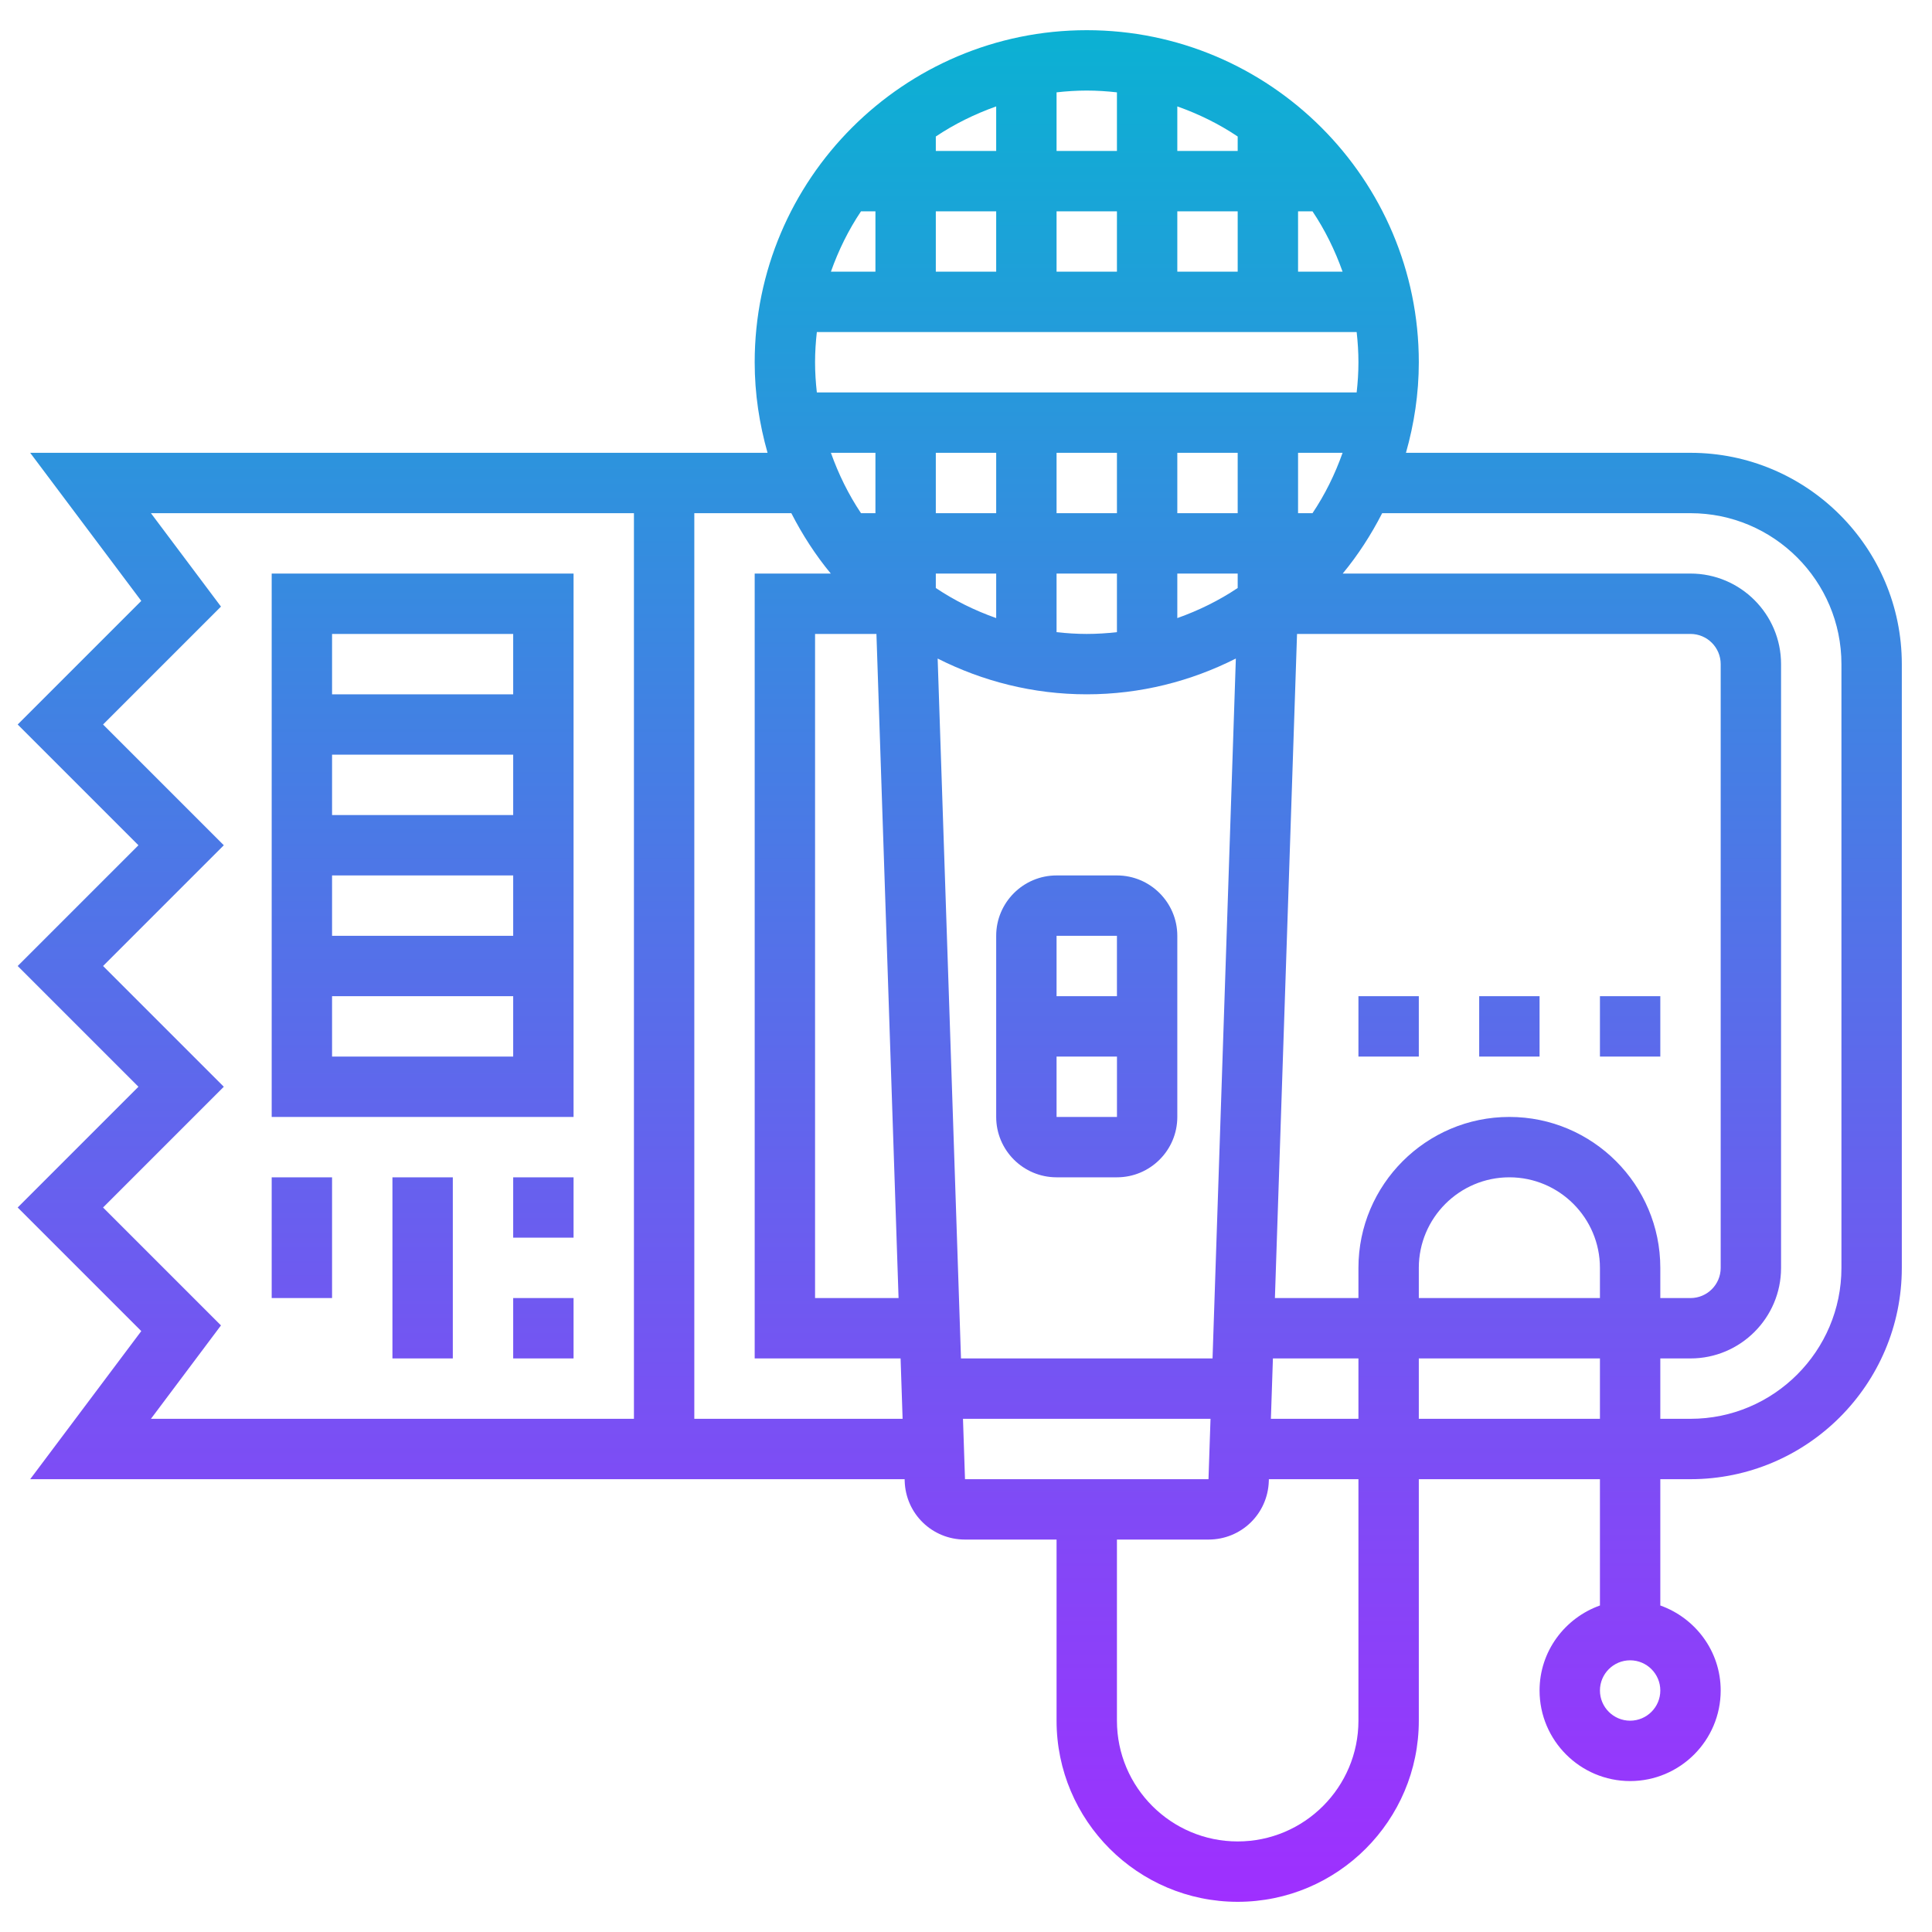 <svg id="_x33_0" enable-background="new 0 0 64 64" height="512" viewBox="0 0 64 64" width="512" xmlns="http://www.w3.org/2000/svg" xmlns:xlink="http://www.w3.org/1999/xlink"><linearGradient id="SVGID_1_" gradientUnits="userSpaceOnUse" x1="31.793" x2="31.793" y1="63" y2="1"><stop offset="0" stop-color="#9f2fff"/><stop offset="1" stop-color="#0bb1d3"/></linearGradient><path d="m37 29h-2c-1.103 0-2 .897-2 2v6c0 1.103.897 2 2 2h2c1.103 0 2-.897 2-2v-6c0-1.103-.897-2-2-2zm0 2v2h-2v-2zm-2 6v-2h2.001v2zm10-4h2v2h-2zm4 0h2v2h-2zm6 2h-2v-2h2zm-50.32 9.094-3.68 4.906h28.967l.002.066c.035 1.084.913 1.934 1.998 1.934h3.033v6c0 3.309 2.691 6 6 6s6-2.691 6-6v-8h6v4.184c-1.161.414-2 1.514-2 2.816 0 1.654 1.346 3 3 3s3-1.346 3-3c0-1.302-.839-2.402-2-2.816v-4.184h1c3.859 0 7-3.14 7-7v-20c0-3.86-3.141-7-7-7h-9.426c.271-.955.426-1.959.426-3 0-6.065-4.935-11-11-11s-11 4.935-11 11c0 1.041.155 2.045.426 3h-24.426l3.68 4.906-4.094 4.094 4 4-4 4 4 4-4 4zm22.32-32.094c0-.338.022-.671.059-1h17.882c.037.329.059.662.059 1s-.022.671-.059 1h-17.882c-.037-.329-.059-.662-.059-1zm26 31h-6v-1c0-1.654 1.346-3 3-3s3 1.346 3 3zm-3-6c-2.757 0-5 2.243-5 5v1h-2.767l.733-22h13.034c.552 0 1 .449 1 1v20c0 .551-.448 1-1 1h-1v-1c0-2.757-2.243-5-5-5zm-17-22v2h-2v-2zm-2 4h2v1.475c-.711-.252-1.384-.583-2-.997zm4 0h2v1.941c-.329.037-.662.059-1 .059s-.671-.022-1-.059zm4 0h2v.478c-.616.413-1.289.744-2 .997zm0-2v-2h2v2zm-2 0h-2v-2h2zm-5.939 4.815c1.487.752 3.162 1.185 4.939 1.185s3.452-.433 4.939-1.185l-.772 23.185h-8.333zm11.106 23.185h2.833v2h-2.9zm1.311-28h-.478v-2h1.475c-.252.711-.583 1.384-.997 2zm0-10c.413.616.744 1.289.997 2h-1.475v-2zm-2.478-2h-2v-1.475c.711.252 1.384.583 2 .997zm0 2v2h-2v-2zm-4 2h-2v-2h2zm-4 0h-2v-2h2zm-2-4v-.478c.616-.413 1.289-.744 2-.997v1.475zm-2 2v2h-1.475c.252-.711.583-1.384.997-2zm0 8v2h-.478c-.413-.616-.744-1.289-.997-2zm.033 6 .733 22h-2.766v-22zm2.867 26h8.2l-.067 2h-8.066zm13.1 10c0 2.206-1.794 4-4 4s-4-1.794-4-4v-6h3.033c1.085 0 1.963-.85 1.998-1.934l.002-.066h2.967zm2-10v-2h6v2zm7 10c-.552 0-1-.449-1-1s.448-1 1-1 1 .449 1 1-.448 1-1 1zm2-40c2.757 0 5 2.243 5 5v20c0 2.757-2.243 5-5 5h-1v-2h1c1.654 0 3-1.346 3-3v-20c0-1.654-1.346-3-3-3h-11.521c.507-.613.941-1.286 1.307-2zm-19-13.941v1.941h-2v-1.941c.329-.037.662-.059 1-.059s.671.022 1 .059zm-9.479 15.941h-2.521v26h4.833l.067 2h-6.9v-30h3.214c.366.714.8 1.387 1.307 2zm-24.107 13 4-4-4-4 3.906-3.906-2.32-3.094h16v30h-16l2.32-3.094-3.906-3.906 4-4zm15.586-13h-10v18h10zm-2 2v2h-6v-2zm-6 6v-2h6v2zm6 2v2h-6v-2zm-6 6v-2h6v2zm0 8h-2v-4h2zm2-4h2v6h-2zm4 0h2v2h-2zm0 4h2v2h-2z" fill="url(#SVGID_1_)"/></svg>